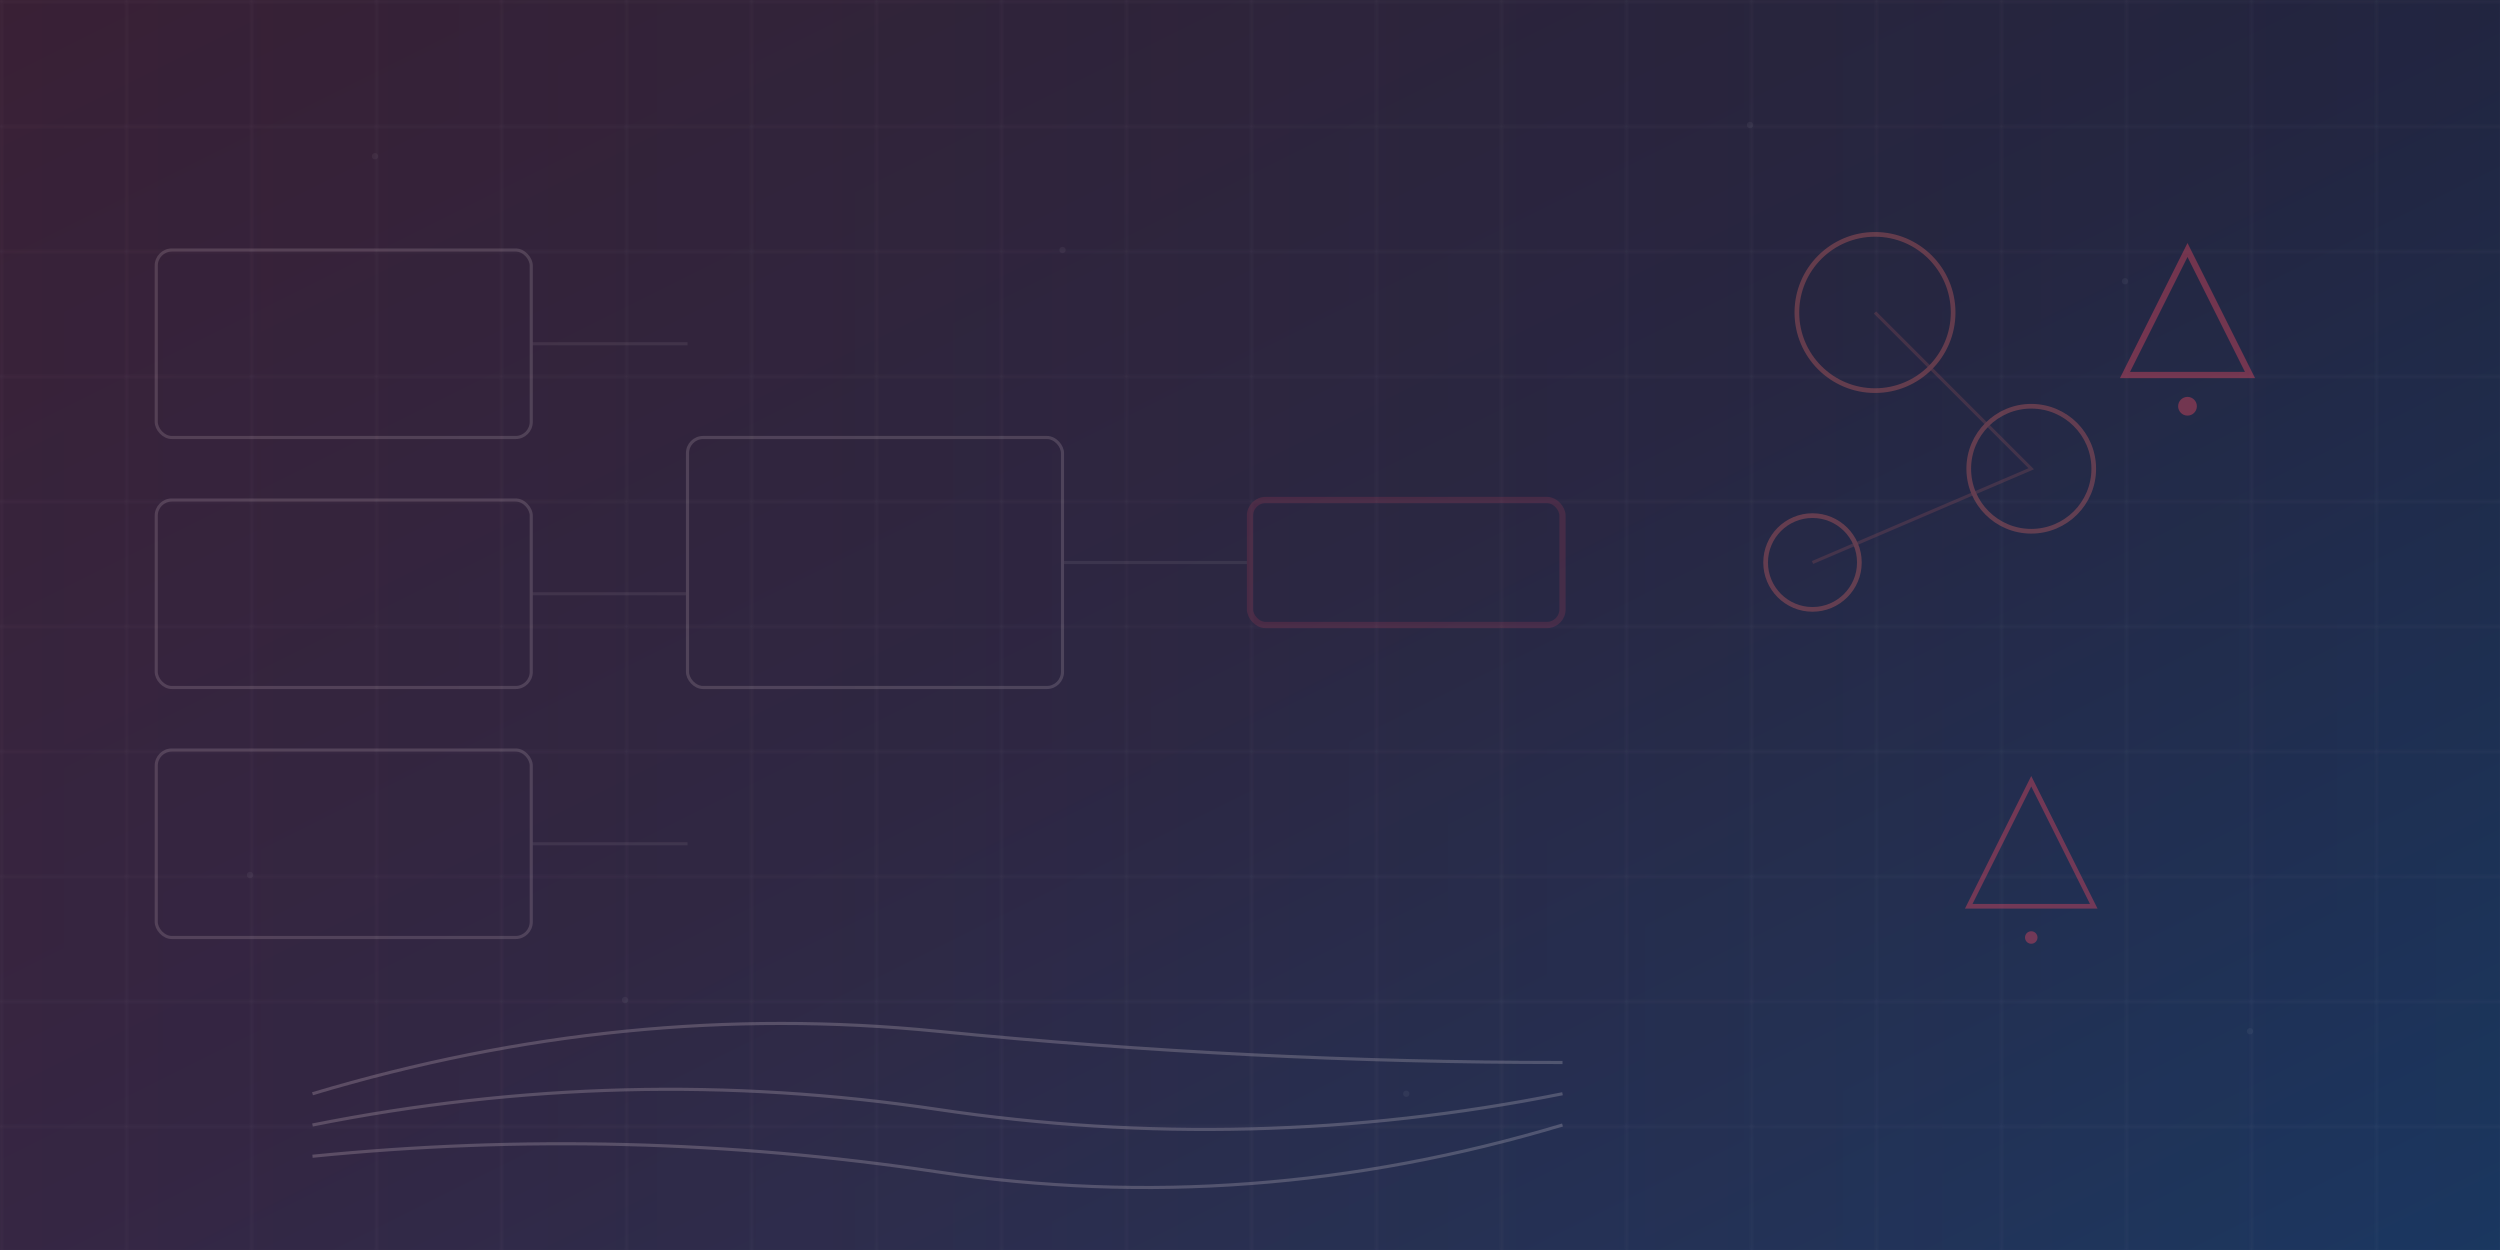 <svg width="800" height="400" viewBox="0 0 800 400" xmlns="http://www.w3.org/2000/svg">
  <defs>
    <linearGradient id="bgGradient" x1="0%" y1="0%" x2="100%" y2="100%">
      <stop offset="0%" style="stop-color:#1a1a2e;stop-opacity:1" />
      <stop offset="50%" style="stop-color:#16213e;stop-opacity:1" />
      <stop offset="100%" style="stop-color:#0f3460;stop-opacity:1" />
    </linearGradient>

    <linearGradient id="accentGradient" x1="0%" y1="0%" x2="100%" y2="0%">
      <stop offset="0%" style="stop-color:#e94560;stop-opacity:0.3" />
      <stop offset="100%" style="stop-color:#f47068;stop-opacity:0.1" />
    </linearGradient>

    <pattern id="grid" x="0" y="0" width="40" height="40" patternUnits="userSpaceOnUse">
      <path d="M 40 0 L 0 0 0 40" fill="none" stroke="#ffffff" stroke-width="0.5" opacity="0.1"/>
    </pattern>

    <filter id="glow">
      <feGaussianBlur stdDeviation="3" result="coloredBlur"/>
      <feMerge>
        <feMergeNode in="coloredBlur"/>
        <feMergeNode in="SourceGraphic"/>
      </feMerge>
    </filter>
  </defs>

  <!-- Background -->
  <rect width="800" height="400" fill="url(#bgGradient)"/>

  <!-- Grid pattern -->
  <rect width="800" height="400" fill="url(#grid)"/>

  <!-- Abstract code/API representation -->
  <g opacity="0.15">
    <rect x="50" y="80" width="120" height="60" fill="none" stroke="#ffffff" stroke-width="1" rx="5"/>
    <rect x="50" y="160" width="120" height="60" fill="none" stroke="#ffffff" stroke-width="1" rx="5"/>
    <rect x="50" y="240" width="120" height="60" fill="none" stroke="#ffffff" stroke-width="1" rx="5"/>

    <line x1="170" y1="110" x2="220" y2="110" stroke="#ffffff" stroke-width="1" opacity="0.5"/>
    <line x1="170" y1="190" x2="220" y2="190" stroke="#ffffff" stroke-width="1" opacity="0.5"/>
    <line x1="170" y1="270" x2="220" y2="270" stroke="#ffffff" stroke-width="1" opacity="0.5"/>

    <rect x="220" y="140" width="120" height="80" fill="none" stroke="#ffffff" stroke-width="1" rx="5"/>

    <line x1="340" y1="180" x2="400" y2="180" stroke="#ffffff" stroke-width="1" opacity="0.5"/>

    <rect x="400" y="160" width="100" height="40" fill="none" stroke="#e94560" stroke-width="2" rx="5"/>
  </g>

  <!-- Floating elements representing tools/plugins -->
  <g opacity="0.3">
    <circle cx="600" cy="100" r="25" fill="none" stroke="#f47068" stroke-width="1.5" filter="url(#glow)"/>
    <circle cx="650" cy="150" r="20" fill="none" stroke="#f47068" stroke-width="1.5" filter="url(#glow)"/>
    <circle cx="580" cy="180" r="15" fill="none" stroke="#f47068" stroke-width="1.5" filter="url(#glow)"/>

    <path d="M 600 100 L 650 150 L 580 180" fill="none" stroke="#f47068" stroke-width="1" opacity="0.5"/>
  </g>

  <!-- Warning/error indicators -->
  <g opacity="0.4">
    <path d="M 700 80 L 720 120 L 680 120 Z" fill="none" stroke="#e94560" stroke-width="2"/>
    <circle cx="700" cy="130" r="3" fill="#e94560"/>

    <path d="M 650 250 L 670 290 L 630 290 Z" fill="none" stroke="#e94560" stroke-width="1.5"/>
    <circle cx="650" cy="300" r="2" fill="#e94560"/>
  </g>

  <!-- Efficiency degradation visualization -->
  <g opacity="0.2">
    <path d="M 100 350 Q 200 320, 300 330 T 500 340" fill="none" stroke="#ffffff" stroke-width="1"/>
    <path d="M 100 360 Q 200 340, 300 355 T 500 350" fill="none" stroke="#ffffff" stroke-width="1"/>
    <path d="M 100 370 Q 200 360, 300 375 T 500 360" fill="none" stroke="#ffffff" stroke-width="1"/>
  </g>

  <!-- Overlay gradient for depth -->
  <rect width="800" height="400" fill="url(#accentGradient)" opacity="0.5"/>

  <!-- Subtle noise texture -->
  <g opacity="0.05">
    <circle cx="120" cy="50" r="1" fill="#ffffff"/>
    <circle cx="340" cy="80" r="1" fill="#ffffff"/>
    <circle cx="560" cy="40" r="1" fill="#ffffff"/>
    <circle cx="680" cy="90" r="1" fill="#ffffff"/>
    <circle cx="200" cy="320" r="1" fill="#ffffff"/>
    <circle cx="450" cy="350" r="1" fill="#ffffff"/>
    <circle cx="720" cy="330" r="1" fill="#ffffff"/>
    <circle cx="80" cy="280" r="1" fill="#ffffff"/>
  </g>
</svg>